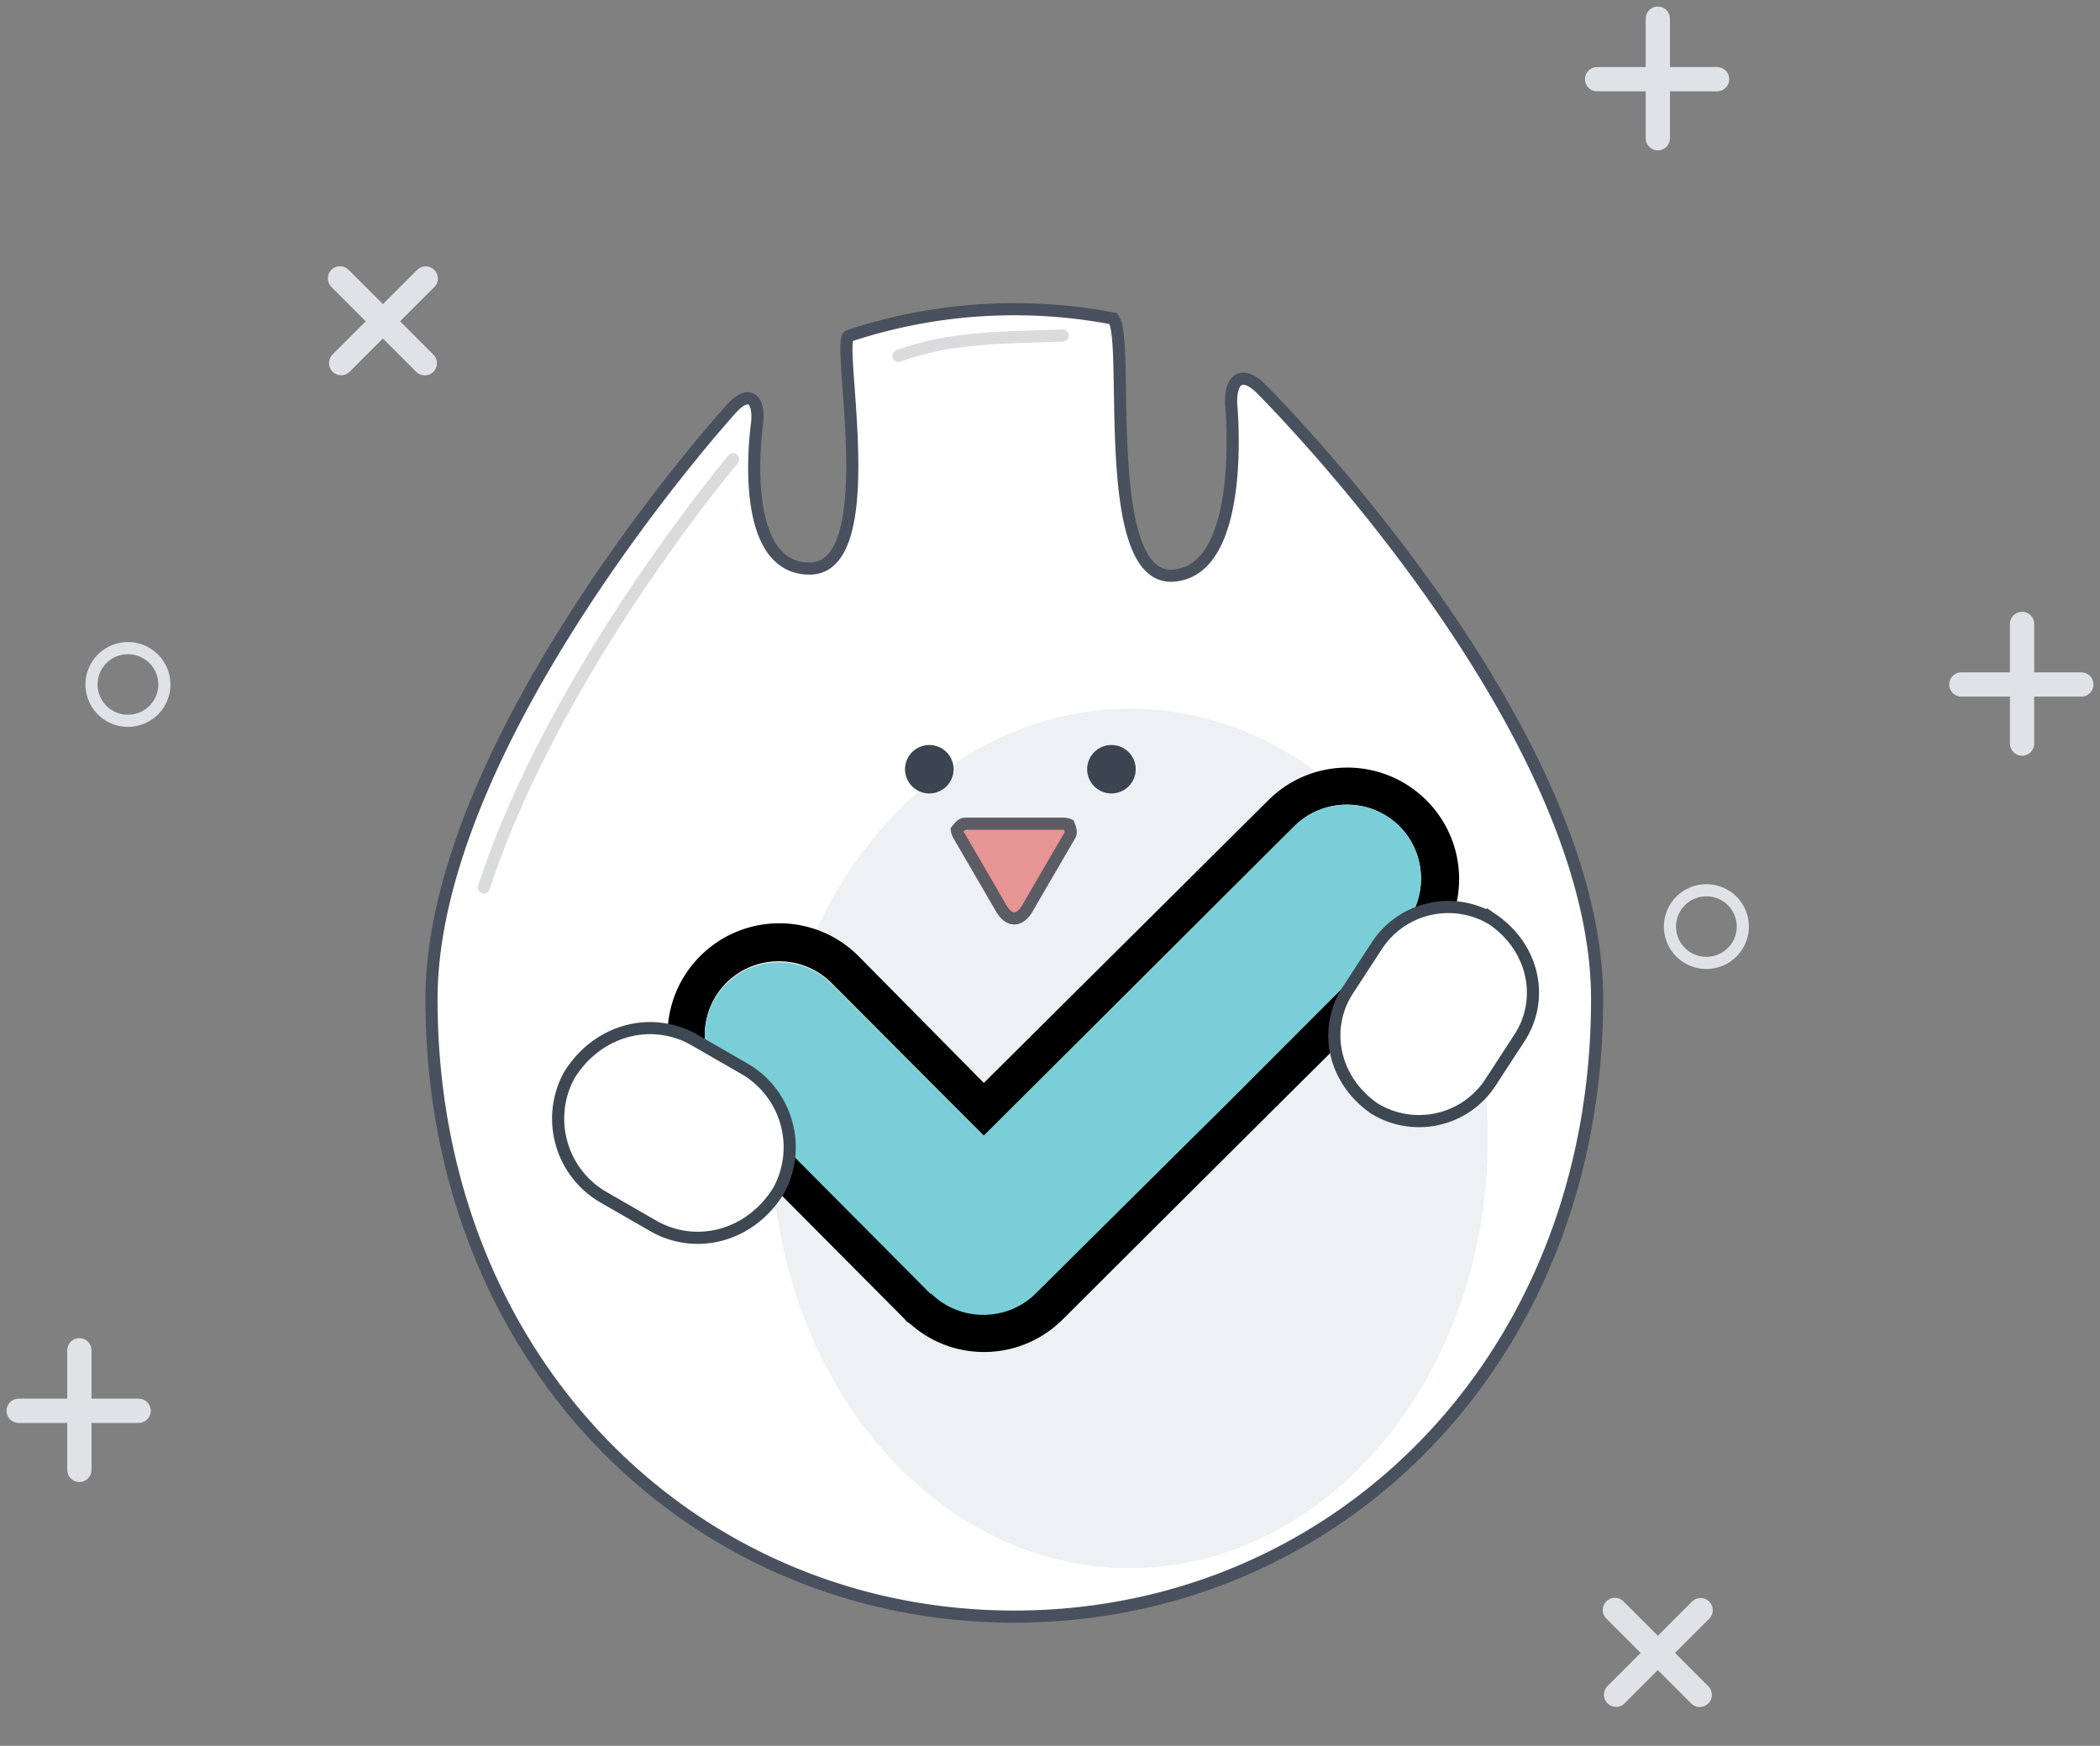<svg width="225" height="187" fill="none" xmlns="http://www.w3.org/2000/svg"><rect width="100%" height="100%" fill="#808080" stroke="none"/><path d="M13.708 77.207a3.896 3.896 0 0 0 3.903-3.89 3.896 3.896 0 0 0-3.903-3.89 3.896 3.896 0 0 0-3.903 3.89 3.896 3.896 0 0 0 3.903 3.89Zm169.119 25.933a3.896 3.896 0 0 0 3.903-3.89 3.896 3.896 0 0 0-3.903-3.89 3.896 3.896 0 0 0-3.902 3.89 3.896 3.896 0 0 0 3.902 3.89Z" stroke="#DFE2E6" stroke-width="1.3"/><path d="M8.505 144.634v12.811m6.348-6.328H2m214.651-84.283v12.811M223 73.317h-12.853M177.624 2v12.811m6.349-6.328h-12.854m11.089 163.984-9.059 9.059m8.964.014-9.089-9.089M45.612 29.833l-9.059 9.06m8.964.013-9.089-9.089" stroke="#DFE2E6" stroke-width="2.6" stroke-linecap="round" stroke-linejoin="round"/><path fill-rule="evenodd" clip-rule="evenodd" d="M108.675 173.161c34.487 0 62.444-27.459 62.444-66.131 0-29.557-35.86-65.242-35.86-65.242-1.971-2.076-3.43-1.445-3.353 1.434 0 0 1.784 18.022-6.286 18.44-8.071.418-4.299-27.151-6.511-27.569a56.238 56.238 0 0 0-10.434-.973c-6.155 0-12.102.999-17.72 2.86-1.425.472 3.754 24.92-4.209 24.92-7.962 0-5.614-15.677-5.614-15.677.227-2.853-1.118-3.413-2.975-1.212 0 0-31.926 35.251-31.926 63.019 0 38.672 27.957 66.131 62.444 66.131Z" fill="#fff" stroke="#48515D" stroke-width="1.3"/><path d="M113.87 35.943c-6.151.215-12.06.124-17.61 2.18M78.548 49.19S59.413 71.86 51.845 95.061" stroke="#DADBDC" stroke-width="1.3" stroke-linecap="round"/><path d="M121.034 167.974c21.195 0 38.377-20.609 38.377-46.032 0-25.423-17.182-46.032-38.377-46.032-21.195 0-38.377 20.61-38.377 46.032 0 25.423 17.182 46.032 38.377 46.032Z" fill="#EDF1F4"/><path d="M99.569 84.987a2.598 2.598 0 0 0 2.602-2.593 2.598 2.598 0 0 0-2.602-2.593 2.598 2.598 0 0 0-2.602 2.593 2.598 2.598 0 0 0 2.602 2.593Zm19.514 0a2.598 2.598 0 0 0 2.601-2.593 2.597 2.597 0 0 0-2.601-2.593 2.598 2.598 0 0 0-2.602 2.593 2.598 2.598 0 0 0 2.602 2.593Z" fill="#3B4450"/><path fill-rule="evenodd" clip-rule="evenodd" d="M113.885 88.23c.245 0 .456.036.625.113.301.744.226.945.103 1.156l-4.54 7.804c-.386.663-.87 1.07-1.397 1.07-.528 0-1.013-.408-1.398-1.07l-4.54-7.804a1.5 1.5 0 0 1-.216-.595c.491-.638.7-.673.943-.673h10.42Z" fill="#E79494" stroke="#5C5C64" stroke-width="1.3"/><path d="m105.413 115.997 30.478-30.28c4.681-4.666 12.251-4.666 16.932 0a11.896 11.896 0 0 1 0 16.877c-13.048 12.906-25.996 25.812-38.944 38.718-4.482 4.468-11.554 4.666-16.235.596-.2-.199-.498-.298-.697-.596l-21.913-22.039a11.896 11.896 0 0 1 0-16.877c4.682-4.666 12.251-4.666 16.933 0l13.446 13.601Zm0 5.658-16.335-16.38c-3.088-3.078-8.167-3.078-11.255 0-3.087 3.077-3.087 8.14 0 11.218l21.913 22.039v-.099c3.087 3.078 8.167 3.078 11.254 0 29.781-29.485 9.263-9.034 38.945-38.718 3.087-3.077 3.087-8.14 0-11.218-3.088-3.078-8.168-3.078-11.255 0l-33.267 33.158Z" fill="#000"/><path fill-rule="evenodd" clip-rule="evenodd" d="m105.413 121.655 33.267-33.158c3.087-3.078 8.167-3.078 11.255 0 3.087 3.077 3.087 8.14 0 11.218-29.681 29.684-9.164 9.233-38.944 38.817-3.088 3.078-8.168 3.078-11.255 0v.099l-21.913-22.039c-3.087-3.078-3.087-8.141 0-11.218 3.088-3.078 8.168-3.078 11.255 0l16.335 16.281Z" fill="#7ACED7"/><path fill-rule="evenodd" clip-rule="evenodd" d="M60.974 115.2c1.498-2.439 3.691-4.045 6.088-4.717a9.54 9.54 0 0 1 7.378.93l5.29 3.044a9.697 9.697 0 0 1 4.51 5.782 9.684 9.684 0 0 1-.804 7.271c-1.498 2.439-3.69 4.045-6.088 4.717a9.54 9.54 0 0 1-7.377-.93l-5.29-3.044a9.696 9.696 0 0 1-4.51-5.782 9.683 9.683 0 0 1 .803-7.271Zm98.949-16.72c2.203 1.512 3.594 3.63 4.103 5.891a8.844 8.844 0 0 1-1.232 6.812l-3.099 4.756a9.104 9.104 0 0 1-5.635 3.918 9.131 9.131 0 0 1-6.771-1.1c-2.203-1.511-3.594-3.628-4.104-5.89a8.844 8.844 0 0 1 1.233-6.812l3.099-4.756a9.101 9.101 0 0 1 5.635-3.918 9.137 9.137 0 0 1 6.771 1.1Z" fill="#FEFEFE" stroke="#3E4853" stroke-width="1.3"/></svg>